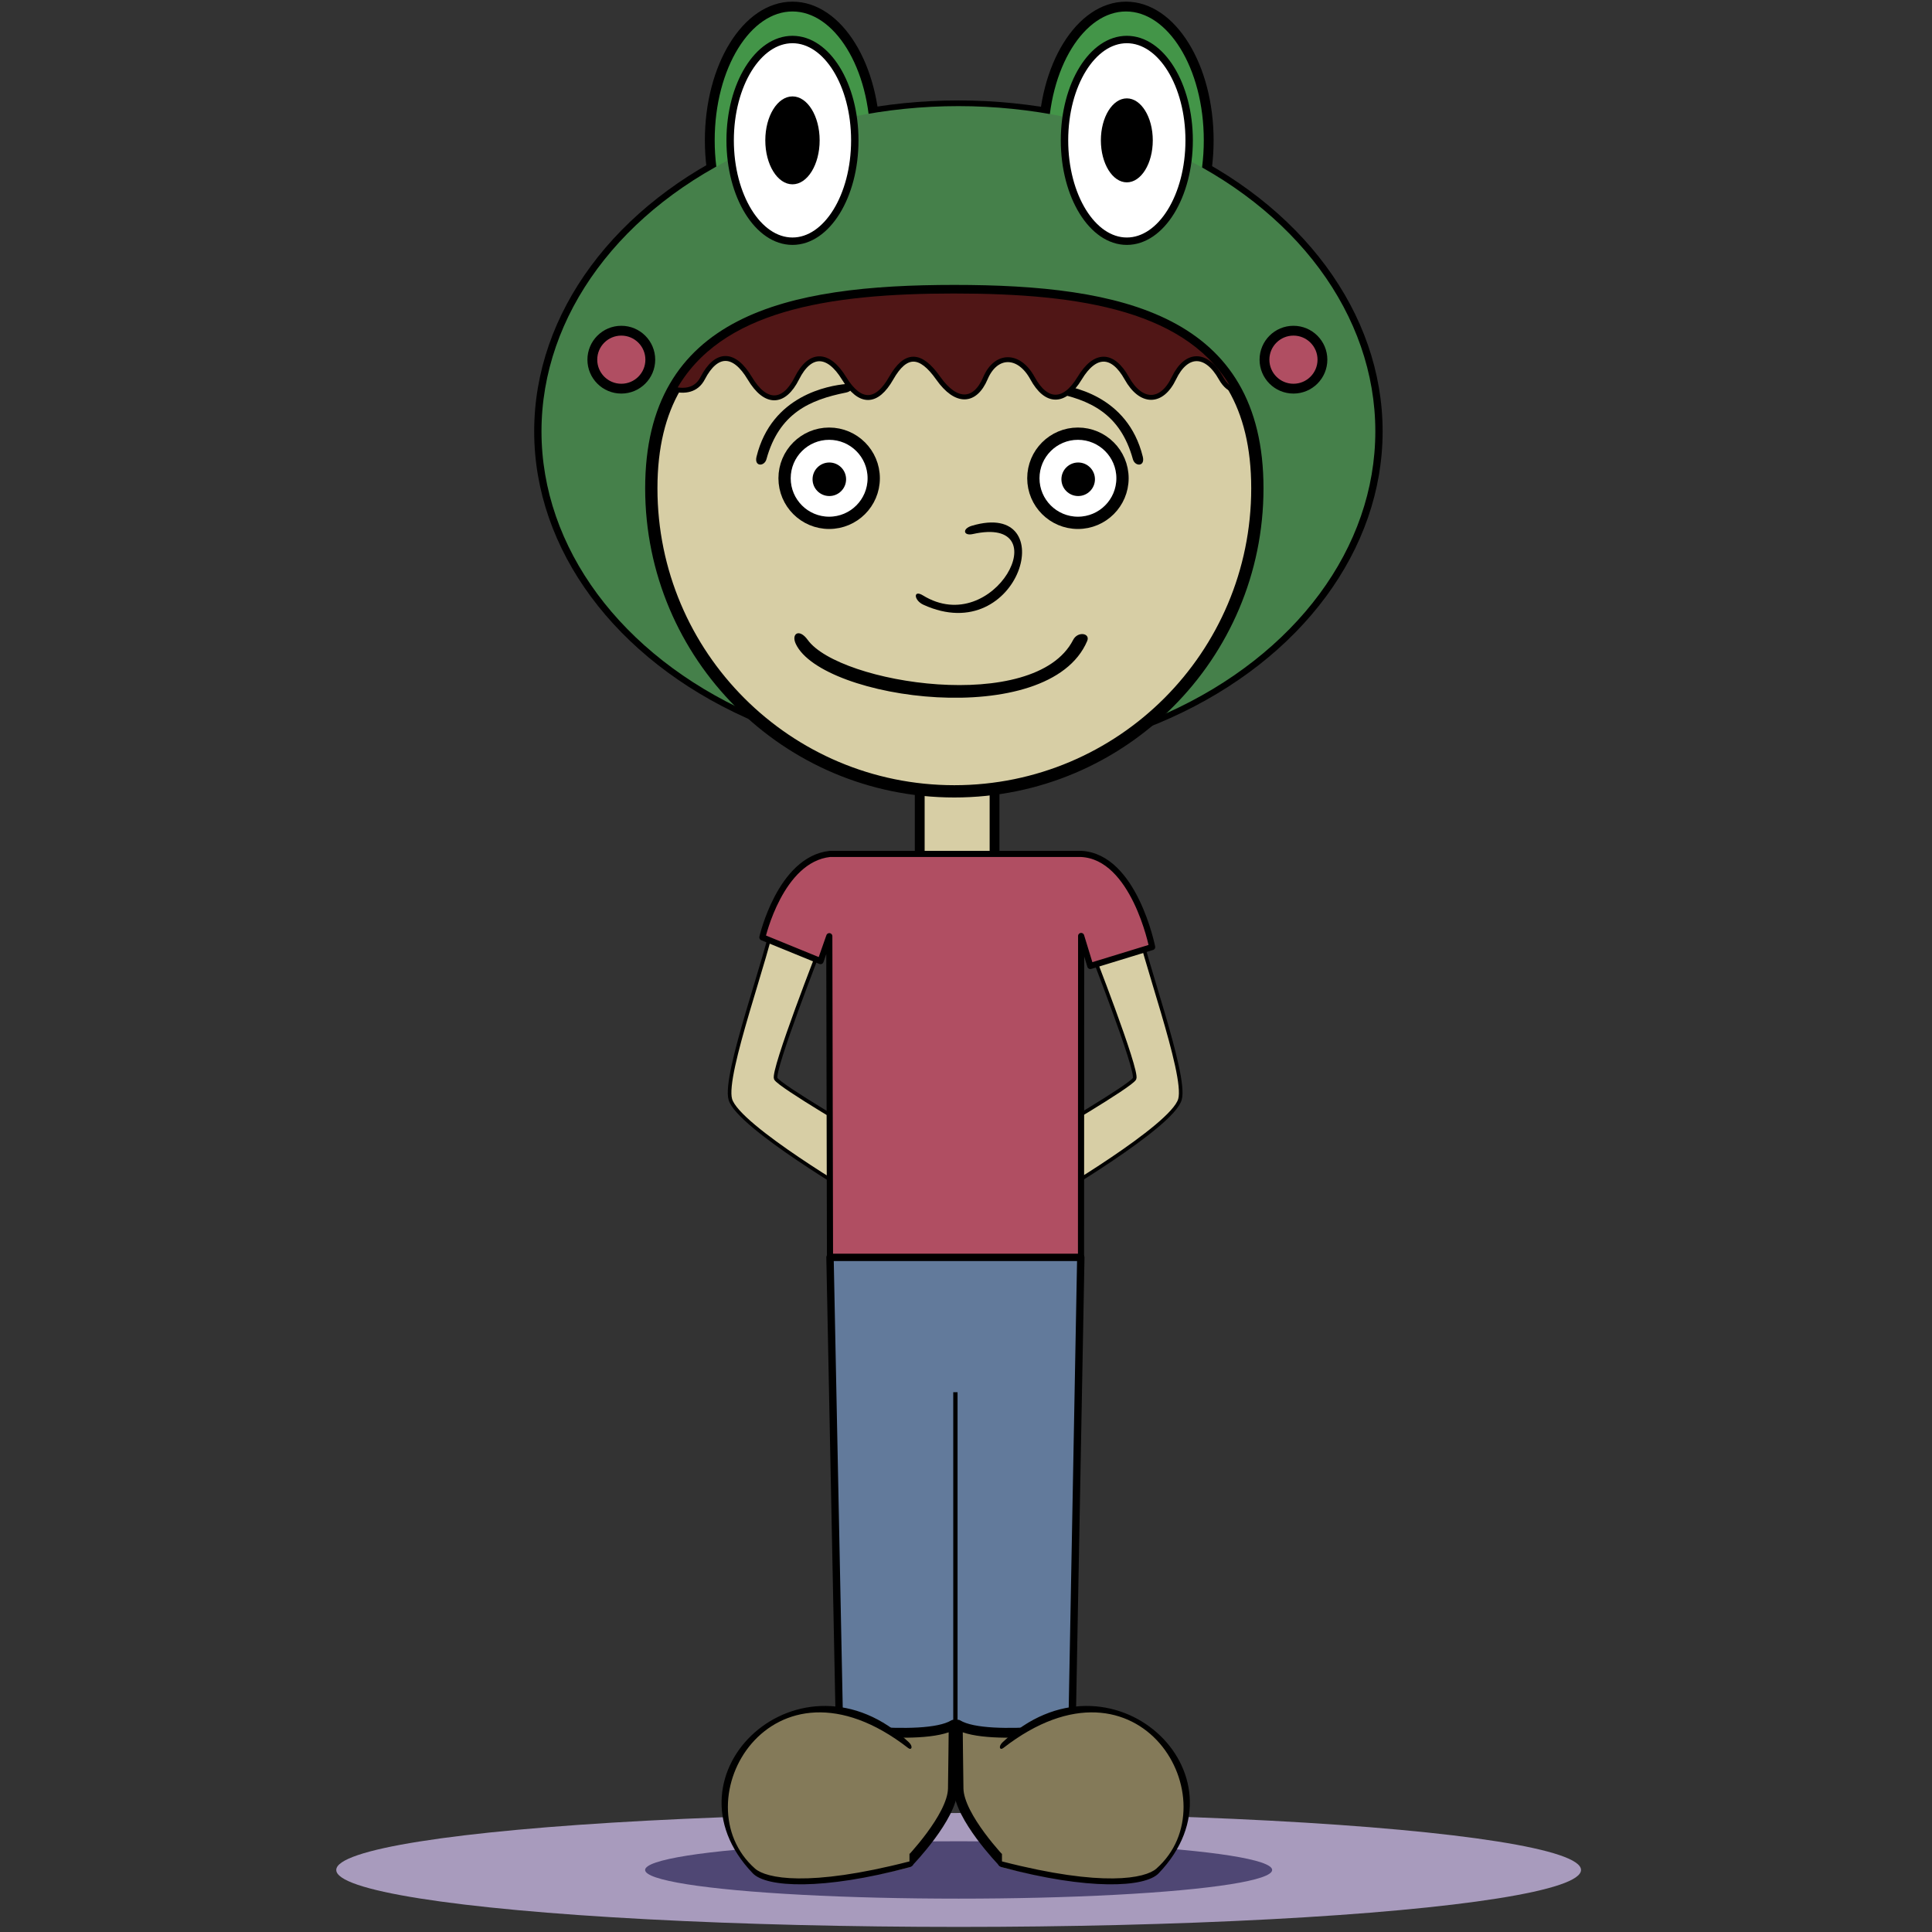 <?xml version="1.0" encoding="UTF-8" standalone="no"?>
<!-- Created with Inkscape (http://www.inkscape.org/) -->

<svg
   width="800"
   height="800"
   viewBox="0 0 211.667 211.667"
   version="1.1"
   id="svg22899"
   inkscape:version="1.1.1 (3bf5ae0d25, 2021-09-20)"
   sodipodi:docname="frog_boy_web.svg"
   inkscape:export-filename="C:\Users\joshu\Desktop\Vectors\Characters\frog_boy\frog_boy.png"
   inkscape:export-xdpi="96"
   inkscape:export-ydpi="96"
   xmlns:inkscape="http://www.inkscape.org/namespaces/inkscape"
   xmlns:sodipodi="http://sodipodi.sourceforge.net/DTD/sodipodi-0.dtd"
   xmlns:xlink="http://www.w3.org/1999/xlink"
   xmlns="http://www.w3.org/2000/svg"
   xmlns:svg="http://www.w3.org/2000/svg">
  <rect x="0" y="0" width="211.667" height="211.667" fill="#333333" stroke="none"/>
  <sodipodi:namedview
     id="namedview22901"
     pagecolor="#505050"
     bordercolor="#ffffff"
     borderopacity="1"
     inkscape:pageshadow="0"
     inkscape:pageopacity="0"
     inkscape:pagecheckerboard="1"
     inkscape:document-units="px"
     showgrid="false"
     units="px"
     inkscape:zoom="0.8536841"
     inkscape:cx="372.50313"
     inkscape:cy="391.83112"
     inkscape:window-width="2560"
     inkscape:window-height="1377"
     inkscape:window-x="1912"
     inkscape:window-y="209"
     inkscape:window-maximized="1"
     inkscape:current-layer="g12232" />
  <defs
     id="defs22896">
    <linearGradient
       id="linearGradient14493"
       inkscape:swatch="solid">
      <stop
         style="stop-color:#b04e62;stop-opacity:1;"
         offset="0"
         id="stop14491" />
    </linearGradient>
    <linearGradient
       id="linearGradient14487"
       inkscape:swatch="solid">
      <stop
         style="stop-color:#e9105f;stop-opacity:1;"
         offset="0"
         id="stop14485" />
    </linearGradient>
    <linearGradient
       id="linearGradient14481"
       inkscape:swatch="solid">
      <stop
         style="stop-color:#9a4b68;stop-opacity:1;"
         offset="0"
         id="stop14479" />
    </linearGradient>
    <linearGradient
       id="linearGradient8413"
       inkscape:swatch="solid">
      <stop
         style="stop-color:#000000;stop-opacity:1;"
         offset="0"
         id="stop8411" />
    </linearGradient>
    <linearGradient
       id="linearGradient8407"
       inkscape:swatch="solid">
      <stop
         style="stop-color:#847a59;stop-opacity:1;"
         offset="0"
         id="stop8405" />
    </linearGradient>
    <linearGradient
       id="linearGradient22928"
       inkscape:swatch="solid">
      <stop
         style="stop-color:#a31733;stop-opacity:1;"
         offset="0"
         id="stop22926" />
    </linearGradient>
    <linearGradient
       id="linearGradient20787"
       inkscape:swatch="solid">
      <stop
         style="stop-color:#000000;stop-opacity:1;"
         offset="0"
         id="stop20785" />
    </linearGradient>
    <linearGradient
       id="linearGradient20757"
       inkscape:swatch="solid">
      <stop
         style="stop-color:#d7cea5;stop-opacity:1;"
         offset="0"
         id="stop20755" />
    </linearGradient>
    <linearGradient
       id="linearGradient2706"
       inkscape:swatch="solid">
      <stop
         style="stop-color:#3e4b34;stop-opacity:1;"
         offset="0"
         id="stop2704" />
    </linearGradient>
    <linearGradient
       inkscape:collect="always"
       xlink:href="#linearGradient20757"
       id="linearGradient20759"
       x1="223.936"
       y1="121.457"
       x2="290.567"
       y2="121.457"
       gradientUnits="userSpaceOnUse"
       gradientTransform="translate(0,-41.201)" />
    <linearGradient
       inkscape:collect="always"
       xlink:href="#linearGradient20757"
       id="linearGradient20789"
       x1="251.354"
       y1="150.162"
       x2="262.822"
       y2="150.162"
       gradientUnits="userSpaceOnUse"
       gradientTransform="matrix(0.703,0,0,0.703,76.8,3.385)" />
    <linearGradient
       inkscape:collect="always"
       xlink:href="#linearGradient20757"
       id="linearGradient22930"
       x1="222.699"
       y1="181.945"
       x2="242.214"
       y2="181.945"
       gradientUnits="userSpaceOnUse"
       gradientTransform="matrix(0.654,0,0,0.827,89.323,-14.465)" />
    <linearGradient
       inkscape:collect="always"
       xlink:href="#linearGradient20757"
       id="linearGradient28262"
       gradientUnits="userSpaceOnUse"
       x1="222.699"
       y1="181.945"
       x2="242.214"
       y2="181.945"
       gradientTransform="matrix(-0.654,0,0,0.827,425.356,-14.465)" />
    <linearGradient
       inkscape:collect="always"
       xlink:href="#linearGradient8407"
       id="linearGradient8409"
       x1="232.544"
       y1="215.429"
       x2="252.417"
       y2="215.429"
       gradientUnits="userSpaceOnUse" />
    <linearGradient
       inkscape:collect="always"
       xlink:href="#linearGradient8407"
       id="linearGradient8415"
       x1="245.617"
       y1="217.429"
       x2="256.63"
       y2="217.429"
       gradientUnits="userSpaceOnUse" />
    <linearGradient
       inkscape:collect="always"
       xlink:href="#linearGradient8407"
       id="linearGradient9477"
       gradientUnits="userSpaceOnUse"
       x1="245.617"
       y1="217.429"
       x2="256.63"
       y2="217.429" />
    <linearGradient
       inkscape:collect="always"
       xlink:href="#linearGradient8407"
       id="linearGradient9479"
       gradientUnits="userSpaceOnUse"
       x1="232.544"
       y1="215.429"
       x2="252.417"
       y2="215.429" />
    <linearGradient
       inkscape:collect="always"
       xlink:href="#linearGradient14493"
       id="linearGradient14483"
       x1="290.143"
       y1="60.696"
       x2="297.447"
       y2="60.696"
       gradientUnits="userSpaceOnUse" />
    <linearGradient
       inkscape:collect="always"
       xlink:href="#linearGradient14493"
       id="linearGradient14489"
       x1="217.713"
       y1="60.696"
       x2="225.017"
       y2="60.696"
       gradientUnits="userSpaceOnUse" />
    <linearGradient
       inkscape:collect="always"
       xlink:href="#linearGradient14493"
       id="linearGradient14495"
       x1="236.234"
       y1="135.692"
       x2="278.897"
       y2="135.692"
       gradientUnits="userSpaceOnUse" />
  </defs>
  <g
     inkscape:label="Background"
     inkscape:groupmode="layer"
     id="layer1"
     style="display:none"
     sodipodi:insensitive="true">
    <rect
       style="fill:#223c1a;fill-opacity:1;stroke-width:4.056;stroke-linecap:round;stroke-linejoin:round;paint-order:stroke fill markers"
       id="rect843"
       width="211.667"
       height="211.667"
       x="7.1054274e-15"
       y="-7.1054274e-15" />
    <circle
       style="fill:#afb07f;fill-opacity:1;stroke:none;stroke-width:0.573;stroke-linecap:round;stroke-linejoin:round;stroke-miterlimit:4;stroke-dasharray:none;paint-order:stroke fill markers"
       id="path30233"
       cx="105.833"
       cy="105.833"
       r="98.667" />
  </g>
  <g
     inkscape:groupmode="layer"
     id="layer2"
     inkscape:label="Foreground"
     style="display:inline">
    <g
       id="g12232"
       transform="matrix(0.718,0,0,0.718,36.523,36.395)">
      <ellipse
         style="display:inline;fill:#a89bbd;fill-opacity:1;stroke:none;stroke-width:0.877;stroke-linecap:round;stroke-linejoin:round;stroke-miterlimit:4;stroke-dasharray:none;paint-order:stroke fill markers"
         id="path31540"
         cx="95.409"
         cy="234.645"
         rx="94.968"
         ry="8.69" />
      <ellipse
         style="display:inline;fill:#4f4774;fill-opacity:1;stroke:none;stroke-width:0.442;stroke-linecap:round;stroke-linejoin:round;stroke-miterlimit:4;stroke-dasharray:none;paint-order:stroke fill markers"
         id="ellipse9664"
         cx="95.409"
         cy="234.645"
         rx="47.839"
         ry="4.377" />
      <g
         id="g9662"
         transform="matrix(1.416,0,0,1.416,-269.515,-81.752)">
        <rect
           style="fill:url(#linearGradient20789);fill-opacity:1;stroke:#000000;stroke-width:1.058;stroke-linecap:round;stroke-linejoin:round;stroke-miterlimit:4;stroke-dasharray:none;paint-order:stroke fill markers"
           id="rect20783"
           width="8.063"
           height="10.895"
           x="253.522"
           y="103.513" />
        <ellipse
           style="fill:#000000;fill-opacity:1;stroke:none;stroke-width:0.578;stroke-linecap:round;stroke-linejoin:round;paint-order:stroke fill markers"
           id="ellipse4995"
           cx="257.69"
           cy="68.421"
           rx="45.714"
           ry="35.661" />
        <ellipse
           style="fill:#439548;fill-opacity:1;stroke:#000000;stroke-width:1.058;stroke-linecap:round;stroke-linejoin:round;stroke-miterlimit:4;stroke-dasharray:none;paint-order:stroke fill markers"
           id="path4877"
           cx="239.809"
           cy="37.062"
           rx="8.911"
           ry="14.418" />
        <ellipse
           style="fill:#439548;fill-opacity:1;stroke:#000000;stroke-width:1.058;stroke-linecap:round;stroke-linejoin:round;stroke-miterlimit:4;stroke-dasharray:none;paint-order:stroke fill markers"
           id="ellipse5015"
           cx="275.751"
           cy="37.062"
           rx="8.911"
           ry="14.418" />
        <ellipse
           style="fill:#45804a;fill-opacity:1;stroke:none;stroke-width:0.568;stroke-linecap:round;stroke-linejoin:round;paint-order:stroke fill markers"
           id="path3935"
           cx="257.69"
           cy="68.421"
           rx="44.927"
           ry="35.048" />
        <path
           id="path3691"
           style="fill:url(#linearGradient20759);fill-opacity:1;stroke:#000000;stroke-width:1.323;stroke-linecap:round;stroke-linejoin:round;stroke-miterlimit:4;stroke-dasharray:none;paint-order:stroke fill markers"
           d="m 289.905,74.558 c 0,18.034 -14.62,32.654 -32.654,32.654 -18.034,0 -32.654,-14.62 -32.654,-32.654 0,-18.034 14.62,-21.258 32.654,-21.258 18.034,0 32.654,3.224 32.654,21.258 z"
           sodipodi:nodetypes="sssss" />
        <circle
           style="fill:url(#linearGradient14489);fill-opacity:1;stroke:#000000;stroke-width:1.058;stroke-linecap:round;stroke-linejoin:round;stroke-miterlimit:4;stroke-dasharray:none;paint-order:stroke fill markers"
           id="path5259"
           cx="221.365"
           cy="60.696"
           r="3.123" />
        <circle
           style="fill:url(#linearGradient14483);fill-opacity:1;stroke:#000000;stroke-width:1.058;stroke-linecap:round;stroke-linejoin:round;stroke-miterlimit:4;stroke-dasharray:none;paint-order:stroke fill markers"
           id="circle6089"
           cx="293.795"
           cy="60.696"
           r="3.123" />
        <g
           id="g9545">
          <ellipse
             style="fill:#ffffff;fill-opacity:1;stroke:#000000;stroke-width:0.798;stroke-linecap:round;stroke-linejoin:round;stroke-miterlimit:4;stroke-dasharray:none;paint-order:stroke fill markers"
             id="ellipse5017"
             cx="239.809"
             cy="37.062"
             rx="6.716"
             ry="10.867" />
          <ellipse
             style="fill:#000000;fill-opacity:1;stroke:none;stroke-width:0.348;stroke-linecap:round;stroke-linejoin:round;stroke-miterlimit:4;stroke-dasharray:none;paint-order:stroke fill markers"
             id="ellipse6215"
             cx="239.809"
             cy="37.062"
             rx="2.928"
             ry="4.737" />
        </g>
        <g
           id="g9549">
          <ellipse
             style="fill:#ffffff;fill-opacity:1;stroke:#000000;stroke-width:0.798;stroke-linecap:round;stroke-linejoin:round;stroke-miterlimit:4;stroke-dasharray:none;paint-order:stroke fill markers"
             id="ellipse5235"
             cx="275.839"
             cy="37.062"
             rx="6.716"
             ry="10.867" />
          <ellipse
             style="fill:#000000;fill-opacity:1;stroke:none;stroke-width:0.332;stroke-linecap:round;stroke-linejoin:round;stroke-miterlimit:4;stroke-dasharray:none;paint-order:stroke fill markers"
             id="ellipse6253"
             cx="275.839"
             cy="37.062"
             rx="2.797"
             ry="4.525" />
        </g>
        <circle
           style="fill:#ffffff;fill-opacity:1;stroke:#000000;stroke-width:1.323;stroke-linecap:round;stroke-linejoin:round;stroke-miterlimit:4;stroke-dasharray:none;paint-order:stroke fill markers"
           id="path6365"
           cx="243.761"
           cy="73.474"
           r="4.804" />
        <circle
           style="fill:#ffffff;fill-opacity:1;stroke:#000000;stroke-width:1.323;stroke-linecap:round;stroke-linejoin:round;stroke-miterlimit:4;stroke-dasharray:none;paint-order:stroke fill markers"
           id="circle6491"
           cx="270.57"
           cy="73.474"
           r="4.804" />
        <circle
           style="fill:#000000;fill-opacity:1;stroke:none;stroke-width:0.498;stroke-linecap:round;stroke-linejoin:round;stroke-miterlimit:4;stroke-dasharray:none;paint-order:stroke fill markers"
           id="circle6493"
           cx="270.597"
           cy="73.583"
           r="1.807" />
        <circle
           style="fill:#000000;fill-opacity:1;stroke:none;stroke-width:0.498;stroke-linecap:round;stroke-linejoin:round;stroke-miterlimit:4;stroke-dasharray:none;paint-order:stroke fill markers"
           id="circle6531"
           cx="243.78"
           cy="73.583"
           r="1.807" />
        <path
           style="fill:#000000;stroke:none;stroke-width:0.265px;stroke-linecap:butt;stroke-linejoin:miter;stroke-opacity:1"
           d="m 259.235,79.488 c -1,0.225 -1.182,-0.573 -0.089,-0.897 9.797,-2.903 5.201,13.281 -5.228,8.513 -1.041,-0.476 -1.12,-1.664 -0.05,-1.006 7.689,4.724 14.726,-8.712 5.367,-6.61 z"
           id="path6566"
           sodipodi:nodetypes="sssss" />
        <path
           style="fill:#000000;stroke:none;stroke-width:0.265px;stroke-linecap:butt;stroke-linejoin:miter;stroke-opacity:1"
           d="m 237.008,71.407 c -0.213,0.82 -1.344,0.844 -1.072,-0.26 1.634,-6.636 7.8,-7.652 9.604,-7.826 1.003,-0.097 0.911,0.745 0.032,0.92 -3.896,0.775 -7.199,2.229 -8.564,7.166 z"
           id="path9066"
           sodipodi:nodetypes="csssc" />
        <path
           style="fill:#000000;stroke:none;stroke-width:0.265px;stroke-linecap:butt;stroke-linejoin:miter;stroke-opacity:1"
           d="m 276.487,71.407 c 0.213,0.82 1.344,0.844 1.072,-0.26 -1.634,-6.636 -7.8,-7.652 -9.604,-7.826 -1.003,-0.097 -0.911,0.745 -0.032,0.92 3.896,0.775 7.199,2.229 8.564,7.166 z"
           id="path12139"
           sodipodi:nodetypes="csssc" />
        <path
           id="path12440"
           style="fill:#501616;stroke:#000000;stroke-width:0.529;stroke-linecap:butt;stroke-linejoin:miter;stroke-miterlimit:4;stroke-dasharray:none;stroke-opacity:1"
           d="m 257.252,53.3 c -13.656,0 -25.352,1.851 -30.227,10.578 1.147,0.258 2.414,0.15 3.106,-1.183 1.47,-2.832 3.386,-2.841 5.078,0 1.692,2.841 3.673,2.798 5.078,0 1.405,-2.798 3.373,-2.786 5.078,0 1.705,2.786 3.508,2.76 5.078,0 1.57,-2.76 3.163,-2.715 5.078,0 1.914,2.715 3.949,2.655 5.078,0 1.129,-2.655 3.62,-2.677 5.078,0 1.458,2.677 3.41,2.766 5.078,0 1.667,-2.766 3.566,-2.709 5.078,0 1.512,2.709 3.738,2.792 5.078,0 1.339,-2.792 3.501,-2.819 5.078,0 0.46,0.824 1.015,1.212 1.581,1.342 -4.822,-8.864 -16.577,-10.736 -30.315,-10.736 z" />
        <path
           style="fill:#000000;stroke:none;stroke-width:0.265px;stroke-linecap:butt;stroke-linejoin:miter;stroke-opacity:1"
           d="m 241.453,90.894 c 3.404,4.719 24.469,8.052 28.6,0 0.496,-0.968 1.874,-0.731 1.515,0.116 -4.113,9.703 -28.577,6.367 -31.403,0.31 -0.511,-1.095 0.364,-1.707 1.288,-0.426 z"
           id="path19766"
           sodipodi:nodetypes="sssss" />
        <path
           style="fill:url(#linearGradient22930);fill-opacity:1;stroke:#000000;stroke-width:0.389;stroke-linecap:butt;stroke-linejoin:miter;stroke-miterlimit:4;stroke-dasharray:none;stroke-opacity:1"
           d="m 237.79,120.877 c -0.495,3.662 -5.451,16.863 -4.675,19.535 0.854,2.942 14.015,10.637 14.015,10.637 l 0.422,-6.766 c 0,0 -9.11,-5.309 -9.542,-6.106 -0.434,-0.802 4.872,-14.333 4.872,-14.333 z"
           id="path22924"
           sodipodi:nodetypes="csccscc" />
        <path
           style="fill:url(#linearGradient28262);fill-opacity:1;stroke:#000000;stroke-width:0.389;stroke-linecap:butt;stroke-linejoin:miter;stroke-miterlimit:4;stroke-dasharray:none;stroke-opacity:1"
           d="m 276.889,120.877 c 0.495,3.662 5.451,16.863 4.675,19.535 -0.854,2.942 -14.015,10.637 -14.015,10.637 l -0.422,-6.766 c 0,0 9.11,-5.309 9.542,-6.106 0.434,-0.802 -4.872,-14.333 -4.872,-14.333 z"
           id="path28161"
           sodipodi:nodetypes="csccscc" />
        <path
           id="rect20985"
           style="fill:url(#linearGradient14495);fill-opacity:1;stroke:#000000;stroke-width:0.661;stroke-linecap:round;stroke-linejoin:round;paint-order:stroke fill markers"
           d="m 243.853,113.955 h 27.05 c 5.73,0.272 7.664,10.036 7.664,10.036 l -6.662,2.043 -0.99,-3.235 -0.013,34.63 h -27.05 l -0.075,-34.607 -0.943,2.686 -6.269,-2.561 c 0,0 1.919,-8.415 7.288,-8.992 z"
           sodipodi:nodetypes="cccccccccccc" />
        <path
           id="rect28328"
           style="fill:#627a9b;fill-opacity:1;stroke:#000000;stroke-width:0.794;stroke-linecap:round;stroke-linejoin:round;paint-order:stroke fill markers"
           d="m 243.853,157.429 h 27.027 l -1.007,53.964 h -24.935 z"
           sodipodi:nodetypes="ccccc" />
        <rect
           style="fill:#000000;fill-opacity:1;stroke:none;stroke-width:0.309;stroke-linecap:round;stroke-linejoin:round;stroke-miterlimit:4;stroke-dasharray:none;paint-order:stroke fill markers"
           id="rect39433"
           width="0.465"
           height="39.743"
           x="257.134"
           y="171.961" />
        <g
           id="g9467">
          <path
             id="rect8323"
             style="fill:url(#linearGradient8415);stroke:#000000;stroke-width:1.058;stroke-linecap:round;stroke-linejoin:round;paint-order:stroke fill markers"
             d="m 241.508,207.786 c 0,0 12.415,1.976 15.67,0 0,0 -0.058,5.785 -0.082,6.903 -0.066,3.055 -4.712,7.862 -4.712,7.862 z"
             sodipodi:nodetypes="ccscc" />
          <path
             id="rect39731"
             style="fill:url(#linearGradient8409);fill-opacity:1;stroke:none;stroke-width:0.794;stroke-linecap:round;stroke-linejoin:round;paint-order:stroke fill markers"
             d="m 252.417,210.115 v 13.036 c 0,0 -14.334,3.874 -17.356,0 -9.357,-14.412 9.846,-22.608 17.356,-13.036 z"
             sodipodi:nodetypes="cccc" />
          <path
             style="fill:#000000;stroke:none;stroke-width:0.265px;stroke-linecap:butt;stroke-linejoin:miter;stroke-opacity:1"
             d="m 252.28,210.307 c 0.35,0.272 0.573,-0.15 0.06,-0.633 -11.572,-10.913 -27.094,3.408 -16.808,14.132 1.468,1.531 7.547,1.847 16.884,-0.655 0.655,-0.176 0.451,-0.744 -0.045,-0.617 -10.892,2.801 -15.416,1.803 -16.592,0.767 -8.111,-7.146 1.66,-24.517 16.5,-12.994 z"
             id="path2826"
             sodipodi:nodetypes="sssssss" />
        </g>
        <g
           id="g9475"
           transform="matrix(-1,0,0,1,514.801,0)">
          <path
             id="path9469"
             style="fill:url(#linearGradient9477);stroke:#000000;stroke-width:1.058;stroke-linecap:round;stroke-linejoin:round;paint-order:stroke fill markers"
             d="m 241.508,207.786 c 0,0 12.415,1.976 15.67,0 0,0 -0.058,5.785 -0.082,6.903 -0.066,3.055 -4.712,7.862 -4.712,7.862 z"
             sodipodi:nodetypes="ccscc" />
          <path
             id="path9471"
             style="fill:url(#linearGradient9479);fill-opacity:1;stroke:none;stroke-width:0.794;stroke-linecap:round;stroke-linejoin:round;paint-order:stroke fill markers"
             d="m 252.417,210.115 v 13.036 c 0,0 -14.334,3.874 -17.356,0 -9.357,-14.412 9.846,-22.608 17.356,-13.036 z"
             sodipodi:nodetypes="cccc" />
          <path
             style="fill:#000000;stroke:none;stroke-width:0.265px;stroke-linecap:butt;stroke-linejoin:miter;stroke-opacity:1"
             d="m 252.28,210.307 c 0.35,0.272 0.573,-0.15 0.06,-0.633 -11.572,-10.913 -27.094,3.408 -16.808,14.132 1.468,1.531 7.547,1.847 16.884,-0.655 0.655,-0.176 0.451,-0.744 -0.045,-0.617 -10.892,2.801 -15.416,1.803 -16.592,0.767 -8.111,-7.146 1.66,-24.517 16.5,-12.994 z"
             id="path9473"
             sodipodi:nodetypes="sssssss" />
        </g>
      </g>
    </g>
  </g>
</svg>
